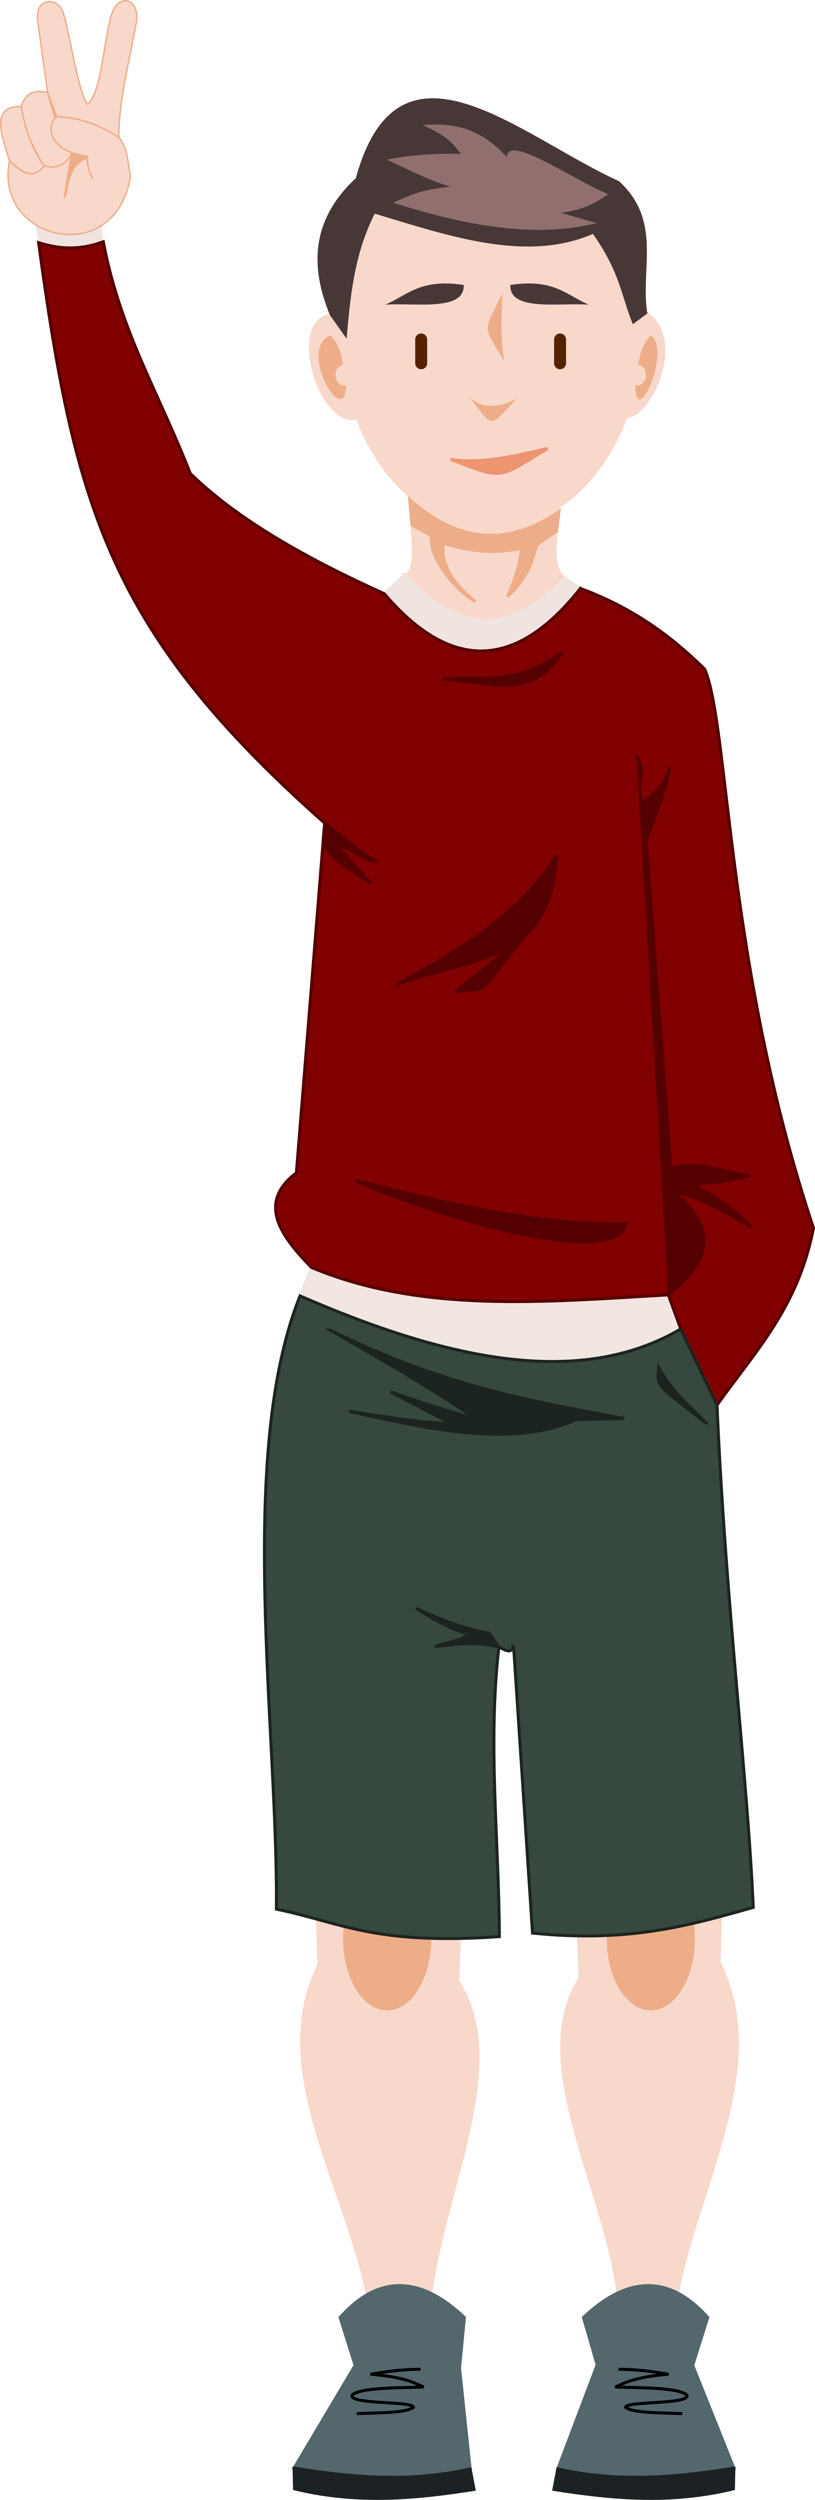 <?xml version="1.0" encoding="UTF-8" standalone="no"?>
<!-- Created with Inkscape (http://www.inkscape.org/) -->

<svg
   xmlns:dc="http://purl.org/dc/elements/1.1/"
   xmlns:cc="http://creativecommons.org/ns#"
   xmlns:rdf="http://www.w3.org/1999/02/22-rdf-syntax-ns#"
   xmlns:svg="http://www.w3.org/2000/svg"
   xmlns="http://www.w3.org/2000/svg"
   xmlns:xlink="http://www.w3.org/1999/xlink"
   xmlns:sodipodi="http://sodipodi.sourceforge.net/DTD/sodipodi-0.dtd"
   xmlns:inkscape="http://www.inkscape.org/namespaces/inkscape"
   width="272.68"
   height="835.464"
   viewBox="0 0 72.147 221.05"
   version="1.1"
   id="svg8"
   inkscape:version="0.92.4 (5da689c313, 2019-01-14)"
   sodipodi:docname="me.svg">
  <defs
     id="defs2">
    <linearGradient
       inkscape:collect="always"
       id="linearGradient999">
      <stop
         style="stop-color:#4a89f0;stop-opacity:1;"
         offset="0"
         id="stop995" />
      <stop
         style="stop-color:#4a89f0;stop-opacity:0;"
         offset="1"
         id="stop997" />
    </linearGradient>
    <linearGradient
       inkscape:collect="always"
       id="linearGradient991">
      <stop
         style="stop-color:#003f9f;stop-opacity:1;"
         offset="0"
         id="stop987" />
      <stop
         style="stop-color:#003f9f;stop-opacity:0.526"
         offset="1"
         id="stop989" />
    </linearGradient>
    <clipPath
       clipPathUnits="userSpaceOnUse"
       id="clipPath845">
      <rect
         y="402.833"
         x="1.388879e-05"
         height="285.75"
         width="508"
         id="rect847"
         style="opacity:1;fill:#000000;fill-opacity:1;stroke:none;stroke-width:0.568;stroke-linecap:square;stroke-linejoin:miter;stroke-miterlimit:4;stroke-dasharray:none;stroke-opacity:1;paint-order:normal" />
    </clipPath>
    <clipPath
       clipPathUnits="userSpaceOnUse"
       id="clipPath862">
      <rect
         y="453.385"
         x="1.388879e-05"
         height="285.75"
         width="508"
         id="rect864"
         style="opacity:1;fill:#000000;fill-opacity:1;stroke:none;stroke-width:0.568;stroke-linecap:square;stroke-linejoin:miter;stroke-miterlimit:4;stroke-dasharray:none;stroke-opacity:1;paint-order:normal" />
    </clipPath>
    <clipPath
       clipPathUnits="userSpaceOnUse"
       id="clipPath997">
      <circle
         r="111.49"
         cy="-580.214"
         cx="334.563"
         id="circle999"
         style="opacity:1;fill:#e9dabd;fill-opacity:1;stroke:none;stroke-width:0.265;stroke-linecap:square;stroke-linejoin:miter;stroke-miterlimit:4;stroke-dasharray:none;stroke-opacity:1;paint-order:normal" />
    </clipPath>
    <clipPath
       clipPathUnits="userSpaceOnUse"
       id="clipPath1131">
      <rect
         y="11.25"
         x="1.3888889e-05"
         height="285.75"
         width="508"
         id="rect1133"
         style="opacity:1;fill:#241f1c;fill-opacity:1;stroke:none;stroke-width:0.568;stroke-linecap:square;stroke-linejoin:miter;stroke-miterlimit:4;stroke-dasharray:none;stroke-opacity:1;paint-order:normal" />
    </clipPath>
    <radialGradient
       inkscape:collect="always"
       xlink:href="#linearGradient991"
       id="radialGradient993"
       cx="282.731"
       cy="244.919"
       fx="282.731"
       fy="244.919"
       r="358.872"
       gradientUnits="userSpaceOnUse"
       gradientTransform="matrix(2.118,0.099,-0.083,1.763,-259.406,-251.967)" />
    <radialGradient
       inkscape:collect="always"
       xlink:href="#linearGradient999"
       id="radialGradient1001"
       cx="254"
       cy="445.739"
       fx="254"
       fy="445.739"
       r="358.872"
       gradientUnits="userSpaceOnUse"
       gradientTransform="matrix(1,-0.007,0.021,2.994,-9.333,-887.023)" />
  </defs>
  <sodipodi:namedview
     id="base"
     pagecolor="#ffffff"
     bordercolor="#666666"
     borderopacity="1.0"
     inkscape:pageopacity="0.0"
     inkscape:pageshadow="2"
     inkscape:zoom="2.0473573"
     inkscape:cx="147.88578"
     inkscape:cy="381.07836"
     inkscape:document-units="mm"
     inkscape:current-layer="layer1"
     showgrid="false"
     inkscape:window-width="958"
     inkscape:window-height="1008"
     inkscape:window-x="953"
     inkscape:window-y="0"
     inkscape:window-maximized="0"
     units="px"
     inkscape:showpageshadow="true"
     borderlayer="false"
     inkscape:pagecheckerboard="false"
     inkscape:snap-page="true"
     showguides="false"
     inkscape:guide-bbox="true"
     inkscape:snap-bbox="true"
     inkscape:bbox-paths="true"
     inkscape:bbox-nodes="true"
     inkscape:snap-bbox-edge-midpoints="true"
     inkscape:snap-bbox-midpoints="true"
     inkscape:snap-intersection-paths="true"
     inkscape:object-paths="true"
     inkscape:snap-smooth-nodes="true"
     inkscape:snap-midpoints="true"
     inkscape:snap-object-midpoints="true"
     inkscape:snap-center="true"
     inkscape:snap-nodes="true"
     inkscape:snap-others="true" />
  <g
     inkscape:label="Livello 1"
     inkscape:groupmode="layer"
     id="layer1"
     transform="translate(-235.577,-11.25)">
    <path
       sodipodi:nodetypes="ccccc"
       inkscape:connector-curvature="0"
       id="path1361"
       d="m 263.142,123.318 -1.004,2.516 c 15.923,7.095 26.481,7.189 33.701,2.926 l -1.097,-3.016 c -11.799,1.122 -22.864,1.124 -31.6,-2.427 z"
       style="fill:#f1e6e2;fill-opacity:1;stroke:#f1e6e2;stroke-width:0.265px;stroke-linecap:butt;stroke-linejoin:miter;stroke-opacity:1" />
    <path
       style="fill:#efe4df;fill-opacity:1;stroke:none;stroke-width:0.265px;stroke-linecap:butt;stroke-linejoin:miter;stroke-opacity:1"
       d="m 238.992,32.706 -0.263,-1.59 c 1.855,0.586 3.972,0.387 5.827,-0.125 l 0.165,1.633 c -1.543,0.454 -3.316,0.875 -5.729,0.081 z"
       id="path1440"
       inkscape:connector-curvature="0"
       sodipodi:nodetypes="cccccc" />
    <path
       style="fill:#eead89;fill-opacity:1;stroke:none;stroke-width:0.265px;stroke-linecap:butt;stroke-linejoin:miter;stroke-opacity:1"
       d="m 236.419,25.493 5.306,6.579 5.415,-5.296 -1.045,-3.391 -1.36,-1.989 -4.944,-1.967 -1.871,3.314 z"
       id="path1583"
       inkscape:connector-curvature="0" />
    <circle
       style="opacity:1;fill:url(#radialGradient1001);fill-opacity:1;stroke:url(#radialGradient993);stroke-width:105.833;stroke-linecap:round;stroke-linejoin:round;stroke-miterlimit:4;stroke-dasharray:none;stroke-opacity:1;paint-order:stroke fill markers"
       id="path983"
       cx="254"
       cy="445.739"
       r="0" />
    <path
       sodipodi:nodetypes="ccccccc"
       inkscape:connector-curvature="0"
       id="path1317"
       d="m 263.803,184.999 c -4.678,9.401 2.761,20.006 4.465,30.077 l 5.326,0.078 c 0.853,-9.589 7.372,-21.229 2.506,-28.746 l 0.148,-3.755 c -4.739,0.291 -8.68,-0.691 -12.569,-1.691 z"
       style="fill:#f8d8cb;fill-opacity:1;stroke:#f8d8cb;stroke-width:0.265px;stroke-linecap:butt;stroke-linejoin:miter;stroke-opacity:1" />
    <path
       inkscape:connector-curvature="0"
       id="path1325"
       d="m 274.768,53.372 7.676,0.47 1.606,-2.937 -9.086,0.666 z"
       style="fill:#ff9477;fill-opacity:1;stroke:none;stroke-width:0.265px;stroke-linecap:butt;stroke-linejoin:miter;stroke-opacity:1" />
    <ellipse
       ry="16.661"
       rx="12.524"
       cy="40.535"
       cx="279.078"
       id="ellipse1327"
       style="opacity:1;fill:#f8d8cb;fill-opacity:1;stroke:#f8d8cb;stroke-width:1.683;stroke-linecap:round;stroke-linejoin:round;stroke-miterlimit:4;stroke-dasharray:none;stroke-opacity:1;paint-order:stroke fill markers" />
    <path
       sodipodi:nodetypes="cccc"
       inkscape:connector-curvature="0"
       id="path1329"
       d="m 267.918,47.758 c -3.298,2.919 -7.185,-7.745 -3.136,-8.641 l 1.84,2.589 z"
       style="fill:#f8d8cb;fill-opacity:1;stroke:#f8d8cb;stroke-width:0.265px;stroke-linecap:butt;stroke-linejoin:miter;stroke-opacity:1" />
    <path
       sodipodi:nodetypes="cccc"
       inkscape:connector-curvature="0"
       id="path1331"
       d="m 290.361,47.417 c 1.202,2.972 6.518,-5.243 2.522,-8.45 l -1.307,2.064 z"
       style="fill:#f8d8cb;fill-opacity:1;stroke:#f8d8cb;stroke-width:0.265px;stroke-linecap:butt;stroke-linejoin:miter;stroke-opacity:1" />
    <path
       sodipodi:nodetypes="ccccccccc"
       inkscape:connector-curvature="0"
       id="path1333"
       d="m 266.257,41.192 -1.475,-2.076 c -1.751,-4.277 -1.698,-8.383 2.292,-12.112 3.812,-13.845 14.421,-3.769 23.317,0.277 3.844,3.546 1.844,7.77 2.492,11.686 l -1.28,0.95 c -1.074,-2.591 -1.075,-4.466 -3.538,-7.984 -5.88,2.543 -12.625,0.221 -19.315,-1.79 -1.806,3.54 -2.157,7.294 -2.493,11.049 z"
       style="fill:#483737;fill-opacity:1;stroke:none;stroke-width:0.265px;stroke-linecap:butt;stroke-linejoin:miter;stroke-opacity:1" />
    <path
       sodipodi:nodetypes="cccccccccc"
       inkscape:connector-curvature="0"
       id="path1335"
       d="m 270.382,29.169 c 6.448,2.061 12.607,3.171 18.015,1.802 l -3.172,-0.901 c 2.148,-0.275 3.162,-0.963 4.191,-1.645 -3.222,-1.35 -8.895,-5.366 -8.968,-3.29 -1.651,-1.737 -3.609,-3.179 -7.441,-2.82 2.356,1.047 2.772,1.782 3.368,2.546 -2.736,-0.066 -4.815,0.147 -6.54,0.509 1.859,0.86 3.683,1.822 5.639,2.389 -2.811,0.247 -3.764,0.866 -5.091,1.41 z"
       style="fill:#916f6f;stroke:none;stroke-width:0.265px;stroke-linecap:butt;stroke-linejoin:miter;stroke-opacity:1" />
    <path
       sodipodi:nodetypes="ccc"
       inkscape:connector-curvature="0"
       id="path1337"
       d="m 276.628,36.447 c 0.091,2.385 -4.356,1.547 -6.951,1.745 1.983,-0.832 3.07,-2.336 6.951,-1.745 z"
       style="fill:#483737;fill-opacity:1;stroke:none;stroke-width:0.265px;stroke-linecap:butt;stroke-linejoin:miter;stroke-opacity:1" />
    <path
       style="fill:#483737;fill-opacity:1;stroke:none;stroke-width:0.265px;stroke-linecap:butt;stroke-linejoin:miter;stroke-opacity:1"
       d="m 280.753,36.447 c -0.091,2.385 4.356,1.547 6.951,1.745 -1.983,-0.832 -3.07,-2.336 -6.951,-1.745 z"
       id="path1339"
       inkscape:connector-curvature="0"
       sodipodi:nodetypes="ccc" />
    <path
       sodipodi:nodetypes="ccc"
       inkscape:connector-curvature="0"
       id="path1341"
       d="m 280.212,43.17 c -0.323,-2.048 -0.28,-4.055 -0.137,-6.051 -1.742,3.657 -1.819,2.8 0.137,6.051 z"
       style="fill:#eead89;fill-opacity:1;stroke:none;stroke-width:0.265px;stroke-linecap:butt;stroke-linejoin:miter;stroke-opacity:1" />
    <path
       sodipodi:nodetypes="ccc"
       inkscape:connector-curvature="0"
       id="path1343"
       d="m 277.071,46.306 c 1.226,1.163 2.699,0.992 4.292,0.166 -2.628,2.723 -2.009,2.675 -4.292,-0.166 z"
       style="fill:#eead89;fill-opacity:1;stroke:none;stroke-width:0.265px;stroke-linecap:butt;stroke-linejoin:miter;stroke-opacity:1" />
    <path
       inkscape:connector-curvature="0"
       id="path1345"
       d="m 272.862,41.266 v 2.105"
       style="fill:#552200;stroke:#552200;stroke-width:1.058;stroke-linecap:round;stroke-linejoin:round;stroke-miterlimit:4;stroke-dasharray:none;stroke-opacity:1" />
    <path
       style="fill:#552200;stroke:#552200;stroke-width:1.058;stroke-linecap:round;stroke-linejoin:round;stroke-miterlimit:4;stroke-dasharray:none;stroke-opacity:1"
       d="m 285.157,41.266 v 2.105"
       id="path1347"
       inkscape:connector-curvature="0" />
    <path
       sodipodi:nodetypes="cccc"
       inkscape:connector-curvature="0"
       id="path1349"
       d="m 265.937,43.503 c -1.09,0.272 -0.716,2.026 0.274,1.821 -0.149,4.079 -4.359,-3.372 -1.371,-4.406 0.866,0.978 0.955,1.752 1.097,2.585 z"
       style="fill:#eead89;fill-opacity:1;stroke:none;stroke-width:0.265px;stroke-linecap:butt;stroke-linejoin:miter;stroke-opacity:1" />
    <path
       style="fill:#eead89;fill-opacity:1;stroke:none;stroke-width:0.265px;stroke-linecap:butt;stroke-linejoin:miter;stroke-opacity:1"
       d="m 292.084,43.503 c 1.09,0.272 0.716,2.026 -0.274,1.821 0.041,4.102 3.252,-3.133 1.371,-4.406 -0.866,0.978 -0.955,1.752 -1.097,2.585 z"
       id="path1351"
       inkscape:connector-curvature="0"
       sodipodi:nodetypes="cccc" />
    <path
       sodipodi:nodetypes="ccccc"
       inkscape:connector-curvature="0"
       id="path1353"
       d="m 271.841,54.02 c -0.088,2.797 1.035,7.943 -0.441,8.046 5.466,5.572 10.066,4.749 14.177,0.313 -1.693,-1.191 -0.359,-4.843 -0.51,-7.286 -5.463,3.801 -9.478,1.892 -13.225,-1.073 z"
       style="fill:#f8d8cb;fill-opacity:1;stroke:#f8d8cb;stroke-width:0.265px;stroke-linecap:butt;stroke-linejoin:miter;stroke-opacity:1" />
    <path
       sodipodi:nodetypes="ccccccccccc"
       inkscape:connector-curvature="0"
       id="path1355"
       d="m 272.045,57.673 1.731,0.966 c -0.298,1.981 2.292,4.936 3.905,5.815 -2.144,-1.629 -3.176,-3.607 -2.825,-5.151 2.647,0.828 4.899,0.895 6.868,0.415 -0.097,1.599 -0.778,3.243 -1.218,4.292 0.993,-1.003 2.01,-2.072 2.575,-4.569 l 1.763,-1.236 0.224,-1.718 c -4.845,3.296 -9.206,2.542 -13.225,-1.073 z"
       style="fill:#eead89;fill-opacity:1;stroke:#eead89;stroke-width:0.265px;stroke-linecap:butt;stroke-linejoin:miter;stroke-opacity:1" />
    <path
       sodipodi:nodetypes="ccccc"
       inkscape:connector-curvature="0"
       id="path1357"
       d="m 271.4,62.066 -1.804,1.684 c 6.774,7.186 12.431,6.067 17.36,-0.469 l -1.38,-0.902 c -4.818,5.132 -9.542,4.921 -14.177,-0.313 z"
       style="fill:#efe4df;fill-opacity:1;stroke:#efe4df;stroke-width:0.265px;stroke-linecap:butt;stroke-linejoin:miter;stroke-opacity:1" />
    <path
       sodipodi:nodetypes="cccccccccccccc"
       inkscape:connector-curvature="0"
       id="path1359"
       d="m 286.957,63.281 c 4.896,1.822 8.172,4.372 10.996,7.127 2.161,4.868 1.877,26.159 9.634,49.424 -1.34,7.028 -5.231,10.996 -8.538,15.665 l -3.211,-6.736 -1.097,-3.016 c -10.881,0.624 -21.862,1.663 -31.6,-2.427 -2.806,-2.879 -4.794,-5.726 -1.329,-8.363 l 2.503,-30.925 c -19.06,-16.88 -22.12,-27.868 -25.323,-51.325 1.733,0.547 3.58,0.723 5.729,-0.081 1.504,7.924 4.864,13.248 7.7,20.492 4.184,4.076 10.248,7.506 17.175,10.633 5.665,6.636 11.442,7.018 17.36,-0.469 z"
       style="fill:#800000;fill-opacity:1;stroke:#550000;stroke-width:0.265px;stroke-linecap:butt;stroke-linejoin:miter;stroke-opacity:1" />
    <ellipse
       ry="6.319"
       rx="3.905"
       cy="182.694"
       cx="269.849"
       id="ellipse1315"
       style="opacity:1;fill:#eead89;fill-opacity:1;stroke:none;stroke-width:0.995;stroke-linecap:round;stroke-linejoin:round;stroke-miterlimit:4;stroke-dasharray:none;stroke-opacity:1;paint-order:stroke fill markers" />
    <path
       style="fill:#f8d8cb;fill-opacity:1;stroke:#f8d8cb;stroke-width:0.265px;stroke-linecap:butt;stroke-linejoin:miter;stroke-opacity:1"
       d="m 299.233,184.753 c 4.678,9.401 -2.134,20.006 -3.838,30.077 l -5.013,0.078 c -0.853,-9.589 -8.312,-21.229 -3.446,-28.746 l -0.148,-3.755 c 4.739,0.291 8.68,-0.691 12.569,-1.691 z"
       id="path1365"
       inkscape:connector-curvature="0"
       sodipodi:nodetypes="ccccccc" />
    <ellipse
       style="opacity:1;fill:#eead89;fill-opacity:1;stroke:none;stroke-width:0.995;stroke-linecap:round;stroke-linejoin:round;stroke-miterlimit:4;stroke-dasharray:none;stroke-opacity:1;paint-order:stroke fill markers"
       id="ellipse1319"
       cx="293.19"
       cy="182.694"
       rx="3.905"
       ry="6.319" />
    <path
       sodipodi:nodetypes="ccccccc"
       inkscape:connector-curvature="0"
       id="path1367"
       d="m 267.014,220.402 -5.404,9.086 c 5.438,1.157 10.591,0.985 15.587,0.078 l -0.94,-8.929 0.431,-4.465 c -4.073,-3.864 -7.767,-3.655 -11.005,0 z"
       style="fill:#53676c;stroke:#53676c;stroke-width:0.265px;stroke-linecap:butt;stroke-linejoin:miter;stroke-opacity:1" />
    <path
       sodipodi:nodetypes="ccccc"
       inkscape:connector-curvature="0"
       id="path1369"
       d="m 261.61,229.488 0.037,1.831 c 5.586,1.361 10.773,0.86 15.896,0.055 l -0.345,-1.808 c -5.58,1.235 -10.624,0.711 -15.587,-0.078 z"
       style="fill:#1c2224;stroke:#1c2224;stroke-width:0.265px;stroke-linecap:butt;stroke-linejoin:miter;stroke-opacity:1" />
    <path
       sodipodi:nodetypes="cccccc"
       inkscape:connector-curvature="0"
       id="path1371"
       d="m 267.157,224.673 c 1.969,-0.09 4.36,-0.048 5.012,-0.554 0.018,-0.593 -5.686,-0.223 -5.428,-1.08 0.647,-0.645 3.635,-0.643 6.342,-0.72 -0.971,-0.45 -1.936,-0.901 -4.708,-1.135 1.224,-0.184 2.224,-0.4 4.431,-0.443"
       style="fill:none;stroke:#000000;stroke-width:0.265px;stroke-linecap:butt;stroke-linejoin:miter;stroke-opacity:1" />
    <path
       style="fill:#53676c;stroke:#53676c;stroke-width:0.265px;stroke-linecap:butt;stroke-linejoin:miter;stroke-opacity:1"
       d="m 296.899,220.402 3.642,9.086 c -5.438,1.157 -10.591,0.985 -15.587,0.078 l 3.486,-9.203 -1.214,-4.19 c 4.073,-3.864 7.767,-3.655 11.005,0 z"
       id="path1374"
       inkscape:connector-curvature="0"
       sodipodi:nodetypes="ccccccc" />
    <path
       style="fill:#1c2224;stroke:#1c2224;stroke-width:0.265px;stroke-linecap:butt;stroke-linejoin:miter;stroke-opacity:1"
       d="m 300.542,229.488 -0.037,1.831 c -5.586,1.361 -10.773,0.86 -15.896,0.055 l 0.345,-1.808 c 5.58,1.235 10.624,0.711 15.587,-0.078 z"
       id="path1376"
       inkscape:connector-curvature="0"
       sodipodi:nodetypes="ccccc" />
    <path
       style="fill:none;stroke:#000000;stroke-width:0.265px;stroke-linecap:butt;stroke-linejoin:miter;stroke-opacity:1"
       d="m 295.973,224.673 c -1.969,-0.09 -4.36,-0.048 -5.012,-0.554 -0.018,-0.593 5.686,-0.223 5.428,-1.08 -0.647,-0.645 -3.635,-0.643 -6.342,-0.72 0.971,-0.45 1.936,-0.901 4.708,-1.135 -1.224,-0.184 -2.224,-0.4 -4.431,-0.443"
       id="path1378"
       inkscape:connector-curvature="0"
       sodipodi:nodetypes="cccccc" />
    <path
       sodipodi:nodetypes="ccc"
       inkscape:connector-curvature="0"
       id="path1380"
       d="m 275.454,51.86 c 2.79,0.46 6.066,-0.378 8.596,-0.955 -4.47,2.695 -3.811,2.799 -8.596,0.955 z"
       style="fill:#ee9471;fill-opacity:1;stroke:#ee9471;stroke-width:0.265px;stroke-linecap:butt;stroke-linejoin:miter;stroke-opacity:1" />
    <path
       sodipodi:nodetypes="cccccccccc"
       inkscape:connector-curvature="0"
       id="path1363"
       d="m 295.838,128.761 3.211,6.736 c 0.781,17.756 2.696,32.756 3.211,44.411 -5.511,1.559 -10.977,3.155 -19.542,2.271 l -1.684,-25.456 c -0.157,0.656 -0.408,0.644 -1.292,0.157 -1.004,8.705 0.018,17.202 0.039,25.613 -11.182,0.778 -14.101,-1.294 -19.738,-2.428 0.153,-15.763 -3.565,-40.138 2.094,-54.23 12.913,5.625 24.726,8.207 33.701,2.926 z"
       style="fill:#37483e;stroke:#1c241f;stroke-width:0.265px;stroke-linecap:butt;stroke-linejoin:miter;stroke-opacity:1" />
    <path
       style="fill:#550000;fill-opacity:1;stroke:#550000;stroke-width:0.265px;stroke-linecap:butt;stroke-linejoin:miter;stroke-opacity:1"
       d="m 284.878,86.899 c -0.664,9.387 -6.557,8.757 -14.179,11.409 5.371,-2.96 10.687,-5.992 14.179,-11.409 z"
       id="path1384-0"
       inkscape:connector-curvature="0"
       sodipodi:nodetypes="ccc" />
    <path
       style="fill:#550000;fill-opacity:1;stroke:#550000;stroke-width:0.265px;stroke-linecap:butt;stroke-linejoin:miter;stroke-opacity:1"
       d="m 282.091,93.952 -6.241,5.021 c 3.235,-0.576 1.501,0.884 6.241,-5.021 z"
       id="path1386-2"
       inkscape:connector-curvature="0"
       sodipodi:nodetypes="ccc" />
    <path
       style="fill:#550000;stroke:#550000;stroke-width:0.265px;stroke-linecap:butt;stroke-linejoin:miter;stroke-opacity:1"
       d="m 291.922,78.005 c 1.074,2.263 -0.334,1.834 0.627,4.582 l 2.585,33.954 c 3.033,2.575 4.442,5.403 -0.392,9.203"
       id="path1406-9"
       inkscape:connector-curvature="0"
       sodipodi:nodetypes="cccc" />
    <path
       style="fill:#550000;fill-opacity:1;stroke:#550000;stroke-width:0.265px;stroke-linecap:butt;stroke-linejoin:miter;stroke-opacity:1"
       d="m 267.062,115.628 c 5.923,2.836 23.12,8.062 23.89,3.838 -8.232,0.063 -16.067,-1.856 -23.89,-3.838 z"
       id="path1423-7"
       inkscape:connector-curvature="0"
       sodipodi:nodetypes="ccc" />
    <path
       style="fill:#550000;fill-opacity:1;stroke:#550000;stroke-width:0.265px;stroke-linecap:butt;stroke-linejoin:miter;stroke-opacity:1"
       d="m 285.332,68.917 c -4.242,3.1 -7.196,2.051 -10.579,2.382 5.035,0.37 7.843,1.801 10.579,-2.382 z"
       id="path1456-0"
       inkscape:connector-curvature="0"
       sodipodi:nodetypes="ccc" />
    <path
       style="fill:#550000;fill-opacity:1;stroke:#550000;stroke-width:0.265px;stroke-linecap:butt;stroke-linejoin:miter;stroke-opacity:1"
       d="m 294.981,114.55 c 2.766,-0.736 4.681,0.429 7.009,0.669 -2.461,0.605 -3.688,0.615 -5.213,0.769 2.358,1.109 4.043,2.41 5.37,3.813 -2.069,-1.112 -3.49,-2.284 -7.014,-3.259 z"
       id="path1473"
       inkscape:connector-curvature="0"
       sodipodi:nodetypes="cccccc" />
    <path
       style="fill:#550000;fill-opacity:1;stroke:#550000;stroke-width:0.265px;stroke-linecap:butt;stroke-linejoin:miter;stroke-opacity:1"
       d="m 292.428,82.219 c 0.904,-0.664 1.831,-1.239 2.431,-3.117 -0.283,1.77 -1.255,4.38 -2.088,6.413 -0.115,-1.099 -0.061,-2.787 -0.344,-3.296 z"
       id="path1490"
       inkscape:connector-curvature="0"
       sodipodi:nodetypes="cccc" />
    <path
       style="fill:#550000;fill-opacity:1;stroke:#550000;stroke-width:0.265px;stroke-linecap:butt;stroke-linejoin:miter;stroke-opacity:1"
       d="m 264.316,84.03 c 1.167,0.876 3.473,2.88 4.665,3.42 -0.897,0.006 -2.891,-1.327 -3.683,-1.739 1.097,1.505 2.108,2.552 3.129,3.655 -1.517,-1.064 -3.261,-1.787 -4.248,-3.647 z"
       id="path1492"
       inkscape:connector-curvature="0"
       sodipodi:nodetypes="cccccc" />
    <path
       style="fill:#1c241f;fill-opacity:1;stroke:#1c241f;stroke-width:0.265px;stroke-linecap:butt;stroke-linejoin:miter;stroke-opacity:1"
       d="m 279.742,156.88 c -2.1,-0.541 -3.966,-0.207 -5.675,-0.031 1.049,-0.346 2.311,-0.567 3.083,-1.075 -2.014,-0.578 -3.609,-1.576 -4.766,-2.33 1.762,0.829 4.13,1.828 6.51,2.219 z"
       id="path1496"
       inkscape:connector-curvature="0"
       sodipodi:nodetypes="cccccc" />
    <path
       style="fill:#1c241f;fill-opacity:1;stroke:#1c241f;stroke-width:0.265px;stroke-linecap:butt;stroke-linejoin:miter;stroke-opacity:1"
       d="m 264.743,128.839 c 10.316,5.068 18.132,6.348 26.083,7.833 l -4.246,0.11 c -5.892,2.637 -13.863,0.629 -20.113,-0.737 3.072,0.438 6.22,1.003 9.086,1.097 l -5.404,-2.82 c 2.948,1.021 5.601,1.883 7.519,2.35 -4.594,-3.087 -8.763,-5.467 -12.924,-7.833 z"
       id="path1498"
       inkscape:connector-curvature="0"
       sodipodi:nodetypes="cccccccc" />
    <path
       style="fill:#1c241f;fill-opacity:1;stroke:#1c241f;stroke-width:0.265px;stroke-linecap:butt;stroke-linejoin:miter;stroke-opacity:1"
       d="m 293.883,132.189 c 1.439,2.418 2.879,3.492 4.319,4.986 -4.574,-3.589 -4.464,-3.202 -4.319,-4.986 z"
       id="path1500"
       inkscape:connector-curvature="0"
       sodipodi:nodetypes="ccc" />
    <path
       style="fill:#f8d8cb;fill-opacity:1;stroke:#eead89;stroke-width:0.124px;stroke-linecap:butt;stroke-linejoin:miter;stroke-opacity:1"
       d="m 241.935,24.87 c -0.594,0.944 -1.391,1.363 -2.474,1.045 -1.013,-1.7 -1.83,-3.43 -2.015,-5.258 0.491,-1.386 1.376,-1.45 2.346,-1.228 0.497,1.825 0.974,3.65 2.143,5.441 z"
       id="path1555-8"
       inkscape:connector-curvature="0"
       sodipodi:nodetypes="ccccc" />
    <path
       style="fill:#f8d8cb;fill-opacity:1;stroke:#eead89;stroke-width:0.124px;stroke-linecap:butt;stroke-linejoin:miter;stroke-opacity:1"
       d="m 236.419,25.493 c -1.453,7.019 9.445,9.637 10.721,1.283 -0.297,-1.13 -0.164,-2.26 -1.045,-3.391 -1.523,-0.981 -3.235,-1.727 -5.48,-1.814 -0.723,0.351 -1.294,2.905 2.676,3.5 0,0.704 0.149,1.381 0.531,2.016 -0.298,-0.572 -0.568,-1.156 -0.495,-1.906 -1.77,0.721 -1.574,2.304 -2.053,3.592 0.176,-1.16 0.23,-1.92 0.66,-3.904 -0.558,0.904 -1.331,1.361 -2.474,1.045 -1.256,1.389 -2.129,0.355 -3.042,-0.422 z"
       id="path1551-9"
       inkscape:connector-curvature="0"
       sodipodi:nodetypes="ccccccccccc" />
    <path
       style="fill:#f8d8cb;fill-opacity:1;stroke:#eead89;stroke-width:0.124px;stroke-linecap:butt;stroke-linejoin:miter;stroke-opacity:1"
       d="m 236.419,25.493 c -0.706,-2.33 -1.717,-4.869 1.027,-4.836 0.316,1.772 0.826,3.534 2.015,5.258 -1.072,1.399 -2.054,0.392 -3.042,-0.422 z"
       id="path1553-2"
       inkscape:connector-curvature="0"
       sodipodi:nodetypes="cccc" />
    <path
       style="fill:#f8d8cb;fill-opacity:1;stroke:#eead89;stroke-width:0.124px;stroke-linecap:butt;stroke-linejoin:miter;stroke-opacity:1"
       d="m 246.095,23.385 c 0,-3.226 0.921,-6.645 1.521,-9.997 0.502,-2.227 -1.671,-3.034 -2.255,-0.544 -0.657,2.488 -0.801,6.508 -2.035,7.633 -0.86,-1.253 -1.387,-5.369 -2.112,-7.97 -0.348,-1.548 -2.58,-1.601 -2.307,0.57 l 0.883,6.352 0.824,2.142 c 2.324,0.05 3.93,0.901 5.48,1.814 z"
       id="path1557-8"
       inkscape:connector-curvature="0"
       sodipodi:nodetypes="ccccccccc" />
  </g>
</svg>
